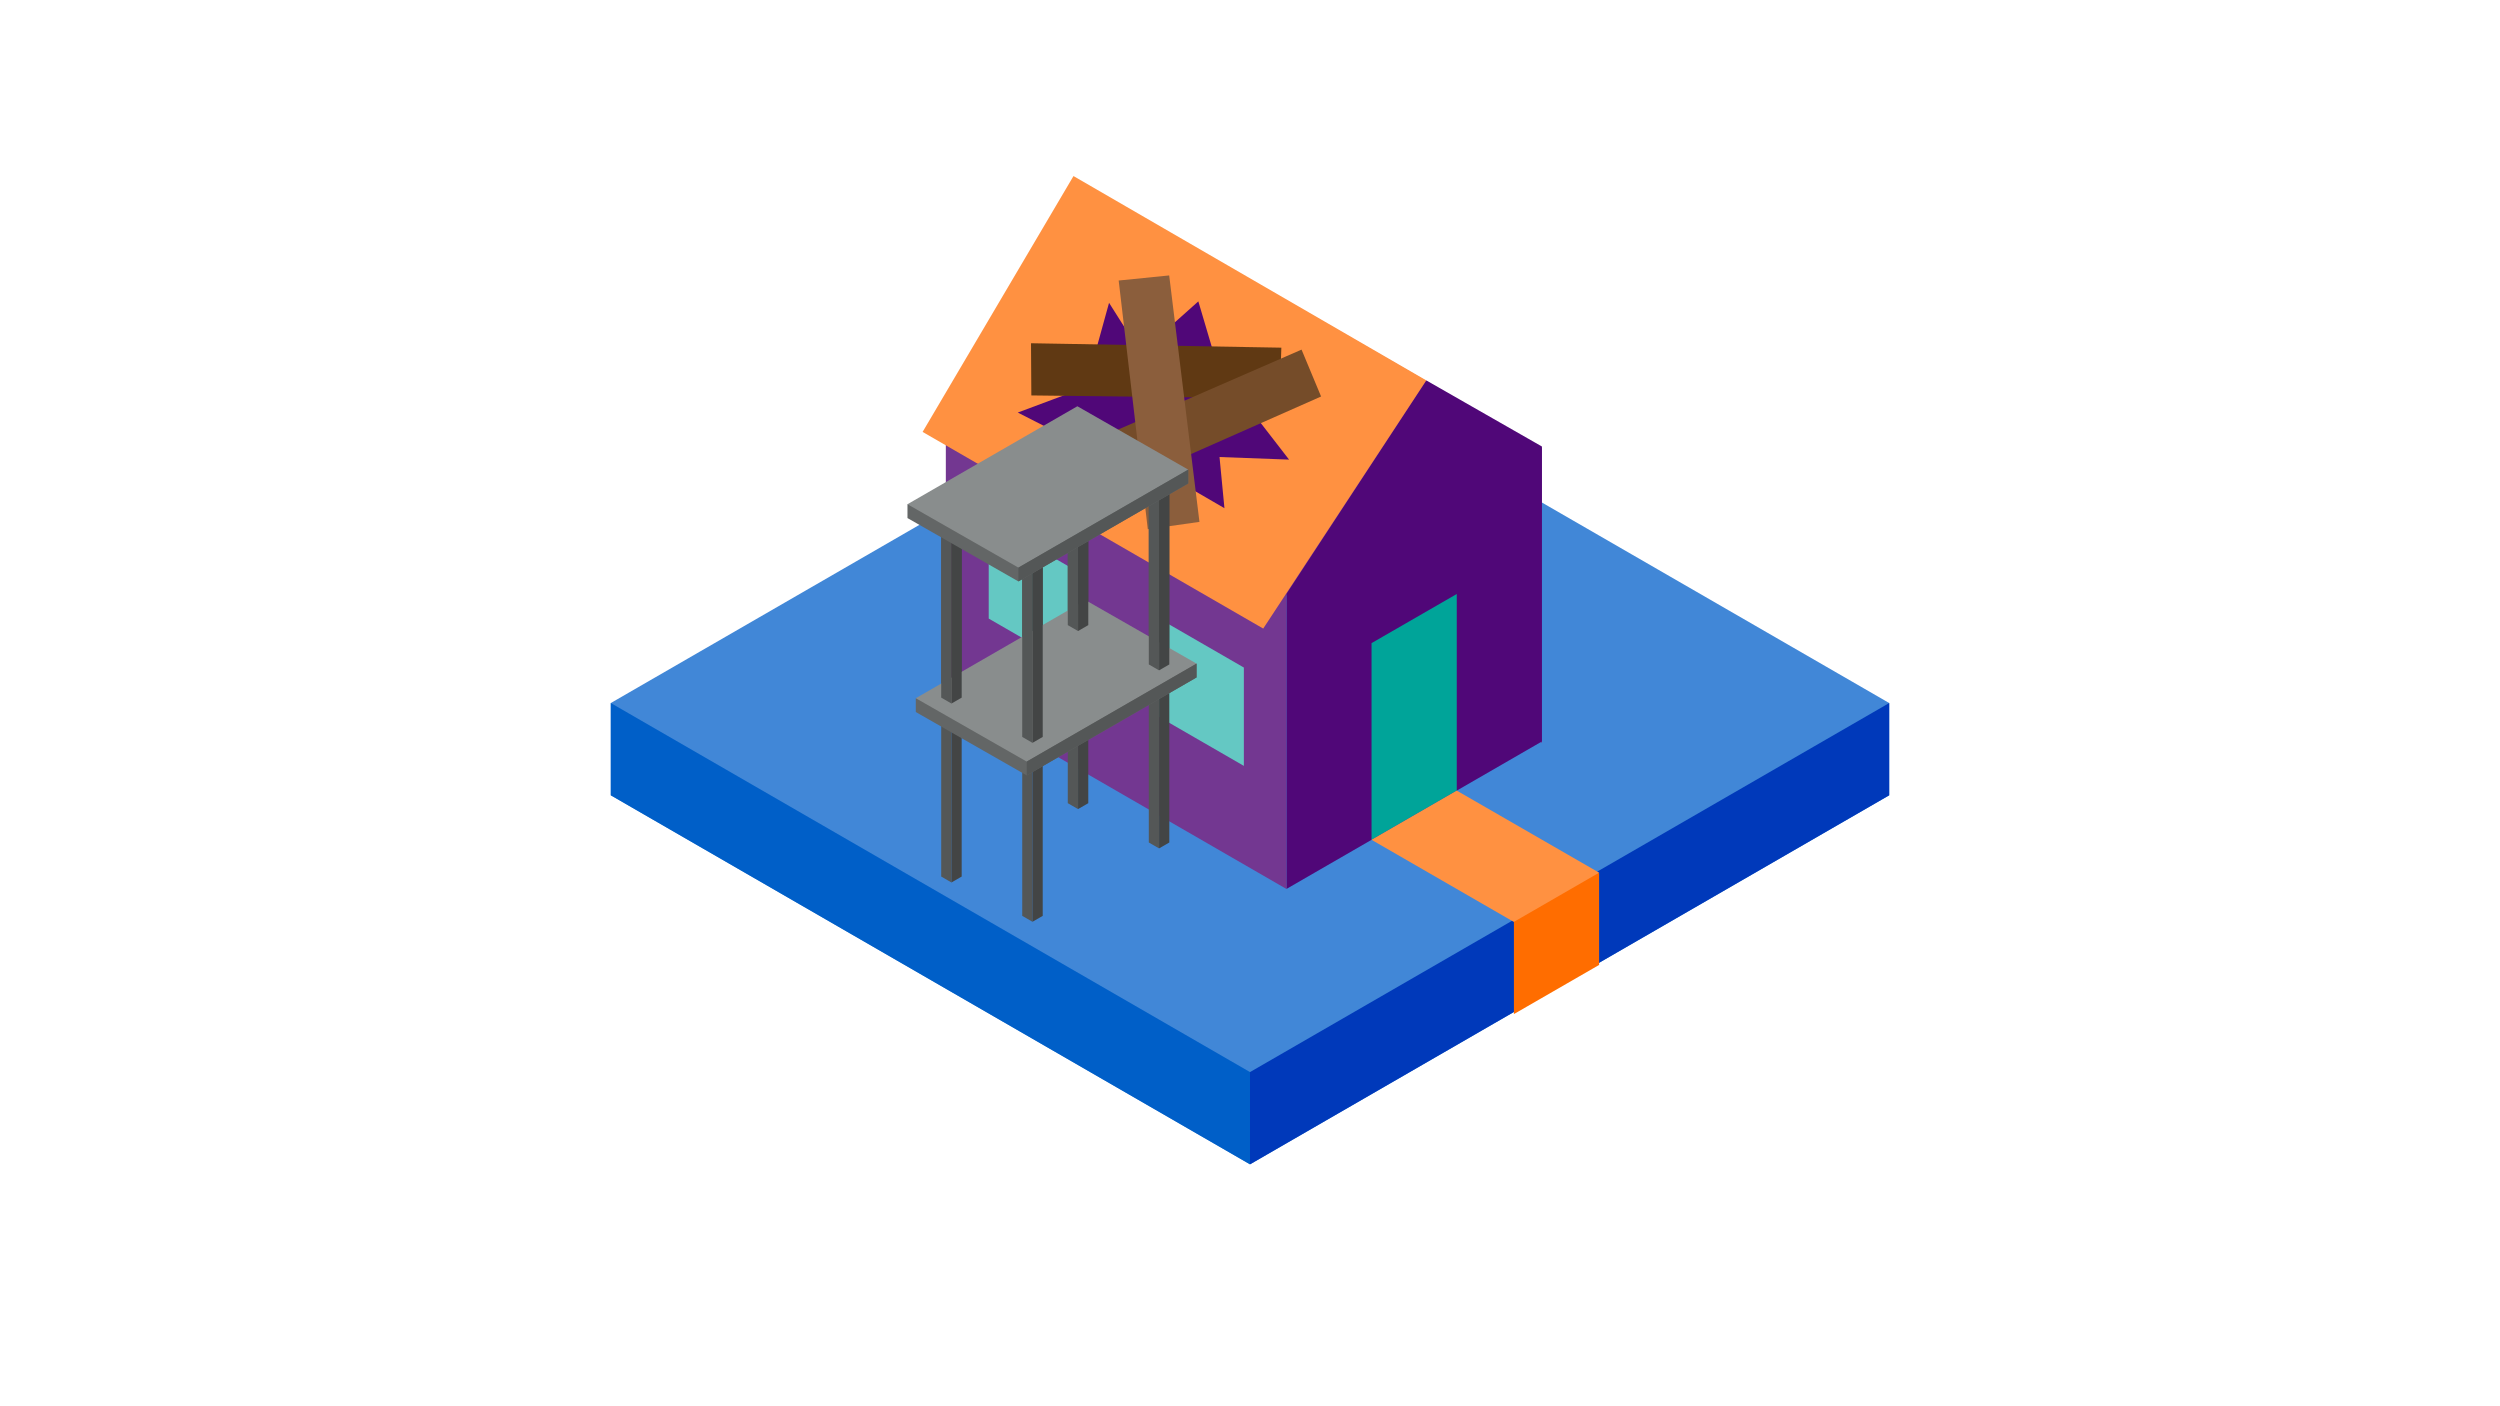 <svg id="Layer_1" data-name="Layer 1" xmlns="http://www.w3.org/2000/svg" viewBox="0 0 1920 1080"><defs><style>.cls-1{fill:#4187d7;}.cls-2{fill:#005fc8;}.cls-3{fill:#0039ba;}.cls-4{fill:#733791;}.cls-5{fill:#500778;}.cls-6{fill:#00a499;}.cls-7{fill:#ff9141;}.cls-8{fill:#ff6d00;}.cls-9{fill:#64c8c3;}.cls-10{fill:#603913;}.cls-11{fill:#754c29;}.cls-12{fill:#8b5e3c;}.cls-13{fill:#545757;}.cls-14{fill:#434545;}.cls-15{fill:#636666;}.cls-16{fill:#898d8d;}</style></defs><title>ilustracoes_caixa_am5SVG</title><polygon class="cls-1" points="960 256.5 469.09 539.93 469.09 610.79 960 894.21 1450.91 610.79 1450.91 539.93 960 256.5"/><polygon class="cls-2" points="960 894.21 469.09 610.79 469.09 539.93 960 823.36 960 894.21"/><polygon class="cls-3" points="960 894.21 1450.91 610.79 1450.91 539.93 960 823.36 960 894.21"/><polygon class="cls-4" points="1184.15 570.47 922.56 419.44 922.56 192.89 1184.15 343.92 1184.15 570.47"/><polygon class="cls-5" points="1095.38 292.15 987.99 456.16 987.99 682.71 1184.19 569.44 1184.19 342.91 1095.38 292.15"/><polygon class="cls-5" points="834.03 142.47 726.64 306.49 726.64 533.04 922.84 419.76 922.84 193.24 834.03 142.47"/><polygon class="cls-6" points="1053.35 644.98 1053.35 493.92 1118.79 456.19 1118.79 607.2 1053.35 644.98"/><polygon class="cls-7" points="1118.79 607.2 1053.35 644.98 1184.19 720.49 1228.12 670.21 1118.79 607.2"/><polygon class="cls-8" points="1162.69 778.8 1162.69 707.99 1228.12 670.21 1228.12 741.07 1162.69 778.8"/><polygon class="cls-4" points="987.99 682.73 726.4 531.7 726.4 305.16 987.99 456.19 987.99 682.73"/><polygon class="cls-9" points="889.89 474.93 889.89 550.44 955.29 588.2 955.29 512.68 889.89 474.93"/><polygon class="cls-9" points="759.34 399.55 759.34 475.07 824.74 512.82 824.74 437.31 759.34 399.55"/><polygon class="cls-7" points="708.56 331.71 824.44 135.21 1095.38 292.15 970.15 482.74 708.56 331.71"/><polygon class="cls-5" points="858.76 400.45 889.63 360.84 940.37 390.29 936.59 351 989.99 352.98 954.16 306.65 974.66 269.04 932.18 271.56 920.32 231.45 876.06 270.98 851.75 232.56 833.88 297.34 781.65 316.84 846.24 349.78 858.76 400.45"/><polygon class="cls-10" points="984.08 267.01 791.81 263.61 792.07 303.69 982.76 305.98 984.08 267.01"/><polygon class="cls-11" points="999.59 268.51 823.31 345.33 840.2 381.68 1014.59 304.51 999.59 268.51"/><polygon class="cls-12" points="859.14 215.44 881.5 406.42 921.18 400.81 897.94 211.53 859.14 215.44"/><polygon class="cls-13" points="890.16 368.15 882.28 363.61 882.28 647.03 890.16 651.58 890.16 368.15"/><polygon class="cls-14" points="890.16 368.15 898.03 363.61 898.03 647.03 890.16 651.58 890.16 368.15"/><polygon class="cls-13" points="792.94 424.5 785.07 419.96 785.07 703.38 792.94 707.93 792.94 424.5"/><polygon class="cls-14" points="792.94 424.5 800.81 419.96 800.81 703.38 792.94 707.93 792.94 424.5"/><polygon class="cls-13" points="730.71 394.31 722.84 389.76 722.84 673.19 730.71 677.74 730.71 394.31"/><polygon class="cls-14" points="730.71 394.31 738.58 389.76 738.58 673.19 730.71 677.74 730.71 394.31"/><polygon class="cls-13" points="827.93 337.96 820.05 333.41 820.05 616.84 827.93 621.38 827.93 337.96"/><polygon class="cls-14" points="827.93 337.96 835.8 333.41 835.8 616.84 827.93 621.38 827.93 337.96"/><polygon class="cls-15" points="703.33 546.84 703.33 536.23 918.95 509.65 918.95 520.27 788.51 595.51 703.33 546.84"/><polygon class="cls-16" points="703.33 536.23 833.8 460.97 918.95 509.65 788.51 584.9 703.33 536.23"/><polygon class="cls-13" points="788.51 595.51 788.51 584.9 918.95 509.65 918.95 520.27 788.51 595.51"/><polygon class="cls-13" points="730.71 677.74 730.71 677.74 730.71 677.74 730.71 677.74"/><polygon class="cls-14" points="730.71 677.74 730.71 677.74 730.71 677.74 730.71 677.74"/><polygon class="cls-14" points="730.71 528.67 730.71 528.67 730.71 394.31 730.71 394.31 730.71 394.31 730.71 528.67"/><polygon class="cls-13" points="827.93 337.96 827.93 337.96 820.05 337.75 820.05 480.09 827.93 484.64 827.93 337.96"/><polygon class="cls-14" points="827.93 484.64 835.8 480.09 835.8 333.41 827.93 337.96 827.93 337.96 827.93 484.64"/><polygon class="cls-14" points="827.93 472.59 827.93 472.59 827.93 337.96 827.93 337.96 827.93 337.96 827.93 472.59"/><polygon class="cls-13" points="722.84 389.76 722.84 533.21 722.84 535.77 730.71 540.31 730.71 528.67 730.71 394.31 730.71 394.31 722.84 389.76"/><polygon class="cls-14" points="730.71 394.31 730.71 394.31 730.71 528.67 730.71 540.31 738.58 535.77 738.58 524.13 738.58 389.76 730.71 394.31"/><polygon class="cls-16" points="730.71 528.67 730.71 528.67 730.71 542.87 730.71 542.87 730.71 528.67"/><polygon class="cls-16" points="827.93 472.59 827.93 472.59 827.93 530.89 827.93 530.89 827.93 472.59"/><polygon class="cls-13" points="792.94 707.93 792.94 707.93 792.94 707.93 792.94 707.93"/><polygon class="cls-14" points="792.94 707.93 792.94 707.93 792.94 707.93 792.94 707.93"/><polygon class="cls-14" points="792.94 558.86 792.94 558.86 792.94 424.5 792.94 424.5 792.94 424.5 792.94 558.86"/><polygon class="cls-13" points="890.16 368.15 890.16 368.15 882.28 367.95 882.28 510.29 890.16 514.83 890.16 368.15"/><polygon class="cls-14" points="890.16 514.83 898.03 510.29 898.03 363.61 890.16 368.15 890.16 368.15 890.16 514.83"/><polygon class="cls-14" points="890.16 368.15 890.16 368.15 890.16 368.15 890.16 368.15"/><polygon class="cls-13" points="785.07 419.96 785.07 563.4 785.07 565.96 792.94 570.51 792.94 558.86 792.94 424.5 792.94 424.5 785.07 419.96"/><polygon class="cls-14" points="792.94 424.5 792.94 424.5 792.94 558.86 792.94 570.51 800.81 565.96 800.81 554.32 800.81 419.96 792.94 424.5"/><polygon class="cls-16" points="792.94 558.86 792.94 558.86 792.94 573.06 792.94 573.06 792.94 558.86"/><polygon class="cls-15" points="696.94 397.87 696.94 387.25 912.56 360.67 912.56 371.29 782.13 446.53 696.94 397.87"/><polygon class="cls-16" points="696.94 387.25 827.41 312 912.56 360.67 782.13 435.92 696.94 387.25"/><polygon class="cls-13" points="782.13 446.53 782.13 435.92 912.56 360.67 912.56 371.29 782.13 446.53"/></svg>